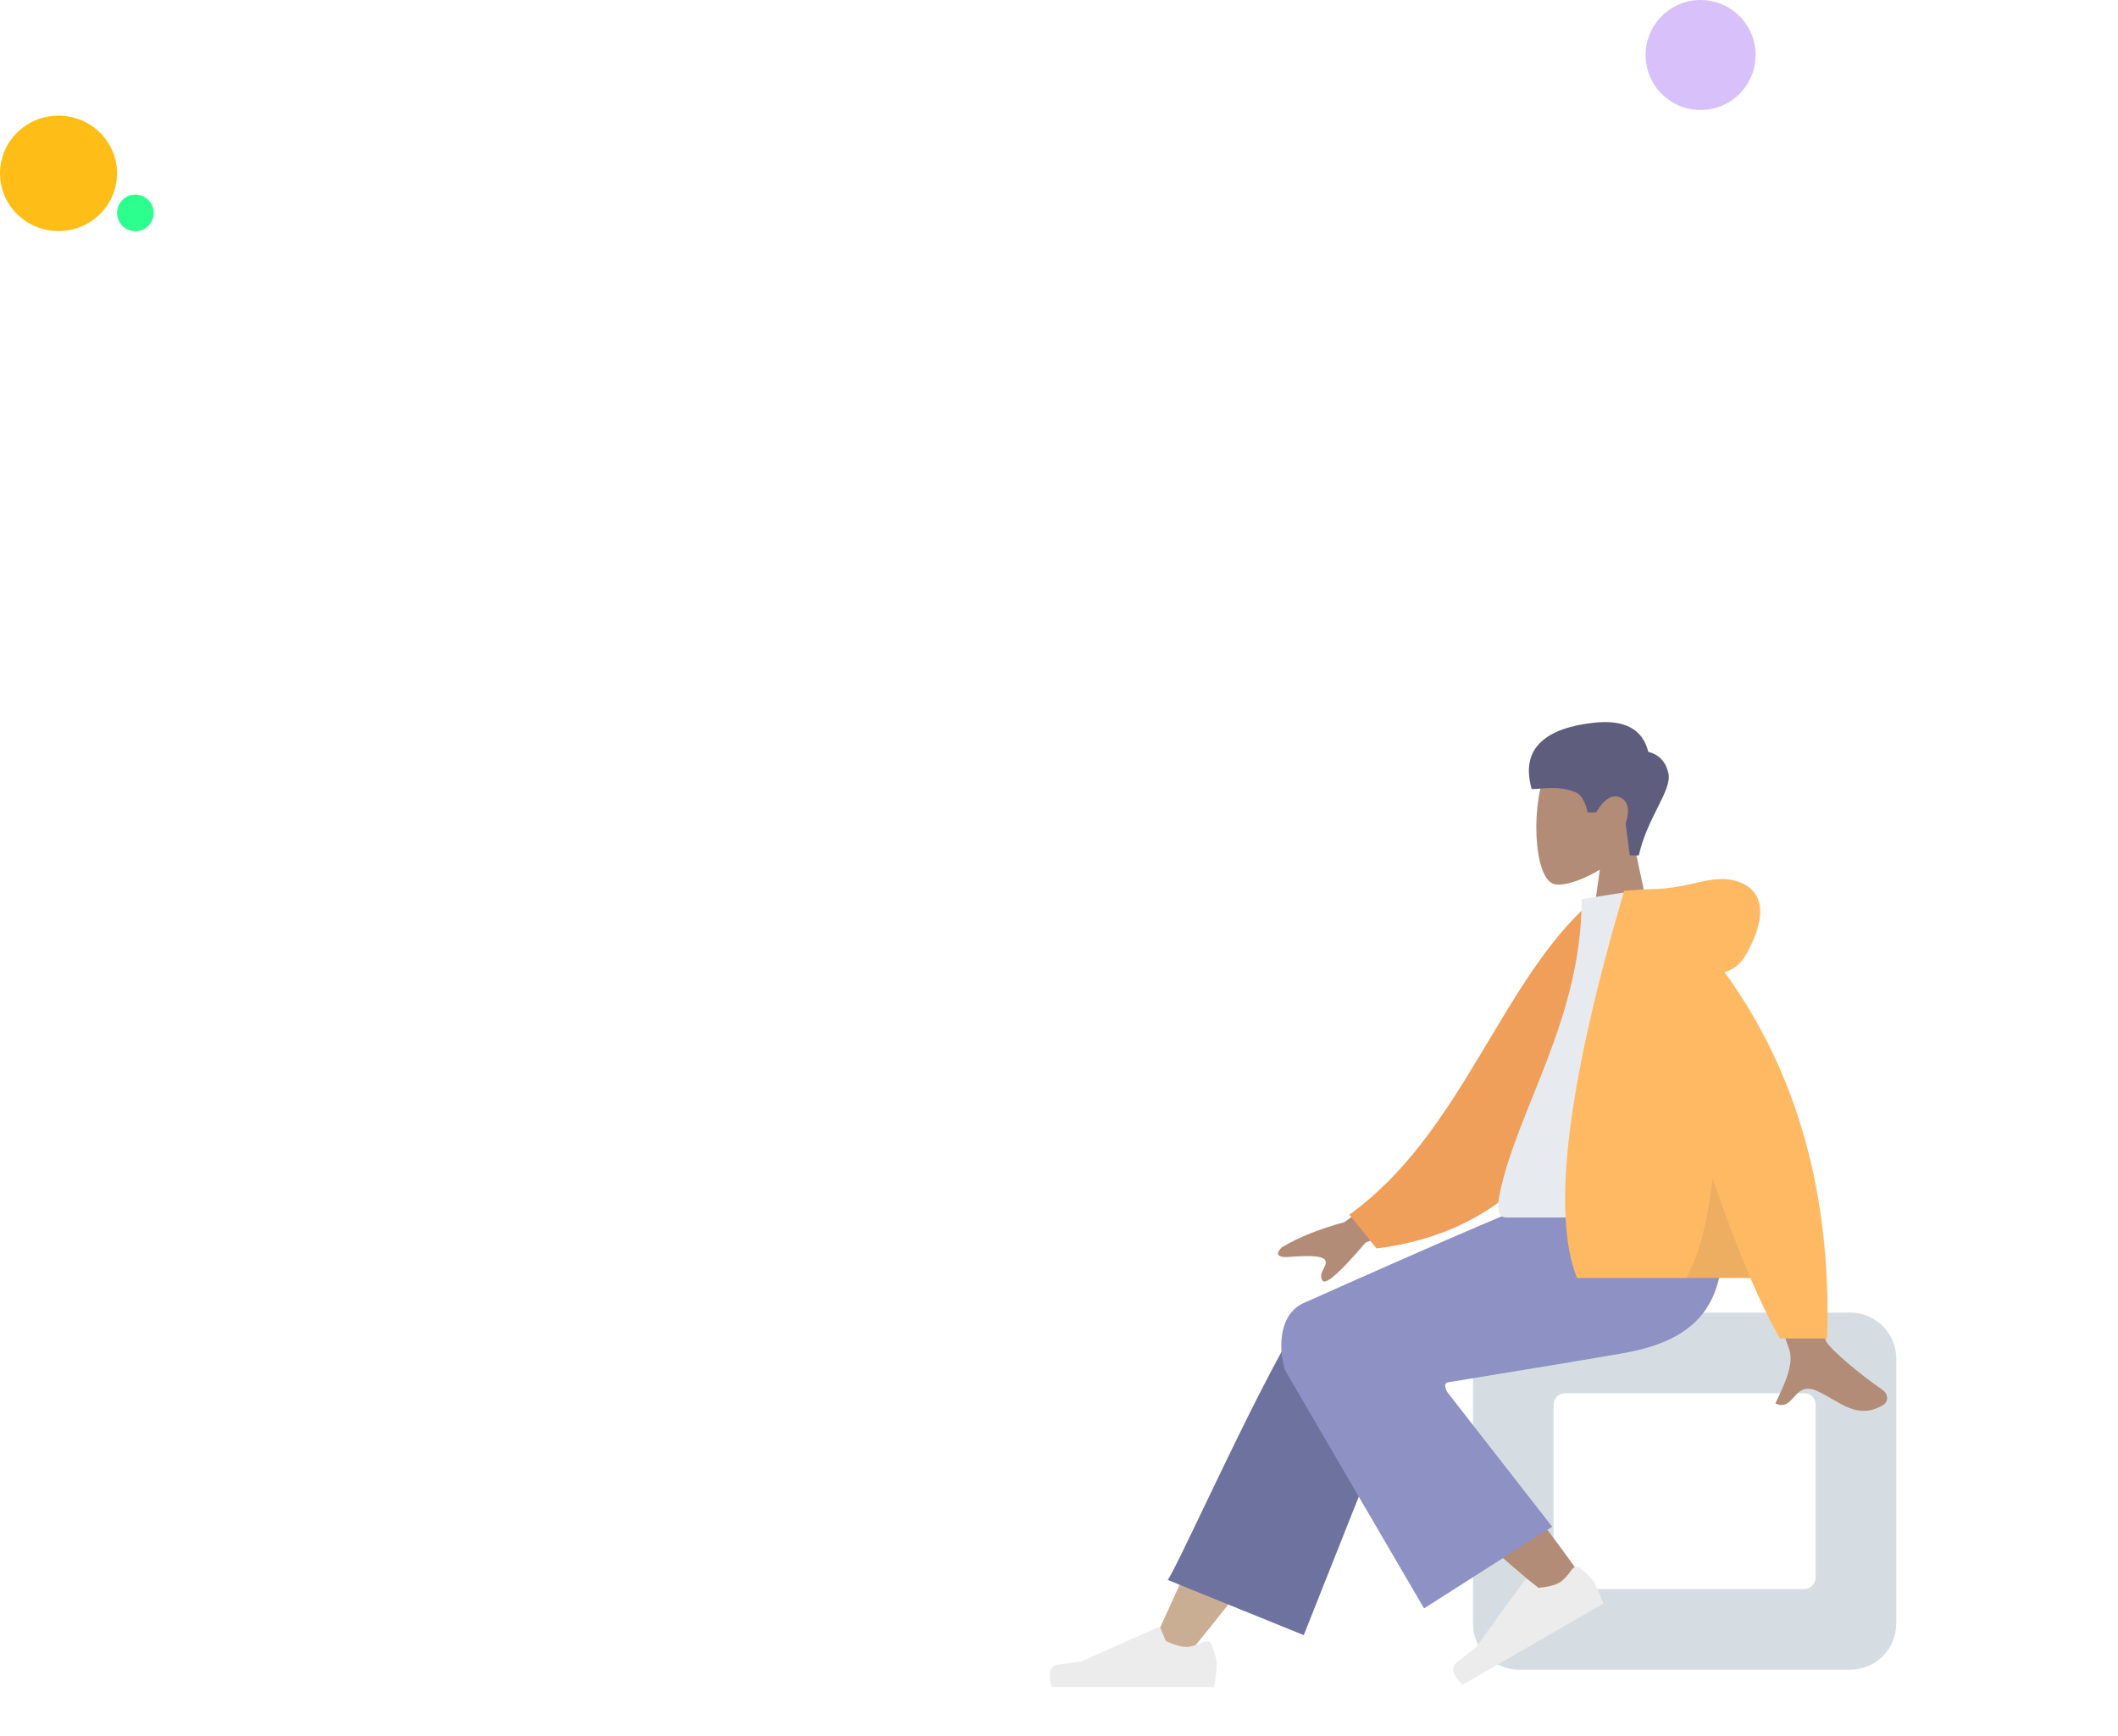 <svg width="1502" height="1231" viewBox="0 0 1502 1231" fill="none" xmlns="http://www.w3.org/2000/svg">
<g opacity="0.7">
<path fill-rule="evenodd" clip-rule="evenodd" d="M1158.39 596.783C1167.8 585.736 1174.17 572.197 1173.11 557.027C1170.04 513.316 1109.2 522.932 1097.37 544.993C1085.54 567.055 1086.94 623.015 1102.24 626.958C1108.34 628.53 1121.33 624.679 1134.55 616.706L1126.25 675.44H1175.26L1158.39 596.783Z" fill="#915B3C"/>
<path fill-rule="evenodd" clip-rule="evenodd" d="M1162.16 606.623C1168.31 579.251 1185.83 560.593 1183.16 548.359C1181.37 540.203 1176.62 535.131 1168.89 533.143C1164.89 516.974 1152 510.096 1130.22 512.511C1097.55 516.132 1077.61 529.703 1086.22 559.565C1094.14 559.565 1103.69 556.701 1116.91 561.607C1121.1 563.164 1124.1 567.991 1125.91 576.089H1131.88C1137.67 566.479 1143.39 562.948 1149.02 565.495C1154.65 568.042 1155.93 574.229 1152.86 584.056L1155.8 606.623H1162.16Z" fill="#191847"/>
<path fill-rule="evenodd" clip-rule="evenodd" d="M1312.08 930.752H1077.24C1059.2 930.752 1044.57 945.384 1044.57 963.432V1151.34C1044.57 1169.39 1059.2 1184.02 1077.24 1184.02H1312.08C1330.13 1184.02 1344.76 1169.39 1344.76 1151.34V963.432C1344.76 945.384 1330.13 930.752 1312.08 930.752ZM1279.41 987.942C1283.92 987.942 1287.58 991.6 1287.58 996.112V1118.66C1287.58 1123.17 1283.92 1126.83 1279.41 1126.83H1109.92C1105.4 1126.83 1101.75 1123.17 1101.75 1118.66V996.112C1101.75 991.6 1105.4 987.942 1109.92 987.942H1279.41Z" fill="#C5CFD6"/>
<path fill-rule="evenodd" clip-rule="evenodd" d="M842.075 1173.81C882.337 1124.64 909.579 1088.18 923.802 1064.44C948.154 1023.8 968.085 987.633 974.375 973.818C989.374 940.874 939.845 925.448 928.636 940.814C911.67 964.071 875.437 1037.25 819.937 1160.37L842.075 1173.81Z" fill="#B28B67"/>
<path fill-rule="evenodd" clip-rule="evenodd" d="M924.579 1159.51L999.509 970.861C1015.53 936.471 938.142 913.865 926.365 929.87C899.625 966.205 836.072 1109.54 828.105 1120.37L924.579 1159.51Z" fill="#2F3676"/>
<path fill-rule="evenodd" clip-rule="evenodd" d="M1124.14 1121.68C1109.55 1100.38 1056.46 1028.74 1027.54 999.097C1019.23 990.578 1011.12 982.403 1003.45 974.784C980.66 952.138 935.267 990.202 958.019 1010.83C1014.68 1062.2 1097.35 1131.54 1104.26 1137.73C1113.94 1146.39 1133.32 1135.06 1124.14 1121.68Z" fill="#915B3C"/>
<path fill-rule="evenodd" clip-rule="evenodd" d="M1120.73 1112.06C1125.76 1116.2 1129.03 1119.58 1130.54 1122.2C1132.38 1125.39 1134.54 1130.35 1137.01 1137.09C1133.31 1139.22 1100.06 1158.42 1037.26 1194.69C1029.72 1187.62 1028.55 1182.12 1033.74 1178.22C1038.93 1174.31 1043.21 1171.01 1046.59 1168.33L1081.02 1120.88C1081.68 1119.97 1082.96 1119.77 1083.87 1120.43C1083.88 1120.44 1083.9 1120.45 1083.92 1120.46L1091.07 1125.97C1097.63 1125.4 1102.53 1124.18 1105.76 1122.31C1108.39 1120.8 1111.4 1117.64 1114.8 1112.85C1116.11 1111.01 1118.66 1110.58 1120.5 1111.88C1120.58 1111.94 1120.66 1112 1120.73 1112.06Z" fill="#E4E4E4"/>
<path fill-rule="evenodd" clip-rule="evenodd" d="M859.394 1166.46C861.679 1172.56 862.821 1177.13 862.821 1180.15C862.821 1183.84 862.208 1189.21 860.981 1196.28C856.709 1196.28 818.316 1196.28 745.802 1196.28C742.809 1186.38 744.537 1181.04 750.986 1180.25C757.434 1179.46 762.791 1178.75 767.056 1178.11L820.59 1154.24C821.62 1153.78 822.828 1154.24 823.287 1155.27C823.295 1155.29 823.302 1155.31 823.31 1155.33L826.751 1163.68C832.721 1166.46 837.572 1167.86 841.304 1167.86C844.336 1167.86 848.524 1166.63 853.867 1164.18C855.918 1163.24 858.342 1164.14 859.282 1166.19C859.323 1166.28 859.36 1166.37 859.394 1166.46Z" fill="#E4E4E4"/>
<path fill-rule="evenodd" clip-rule="evenodd" d="M1026.47 980.283C1088.75 970.136 1130.46 963.197 1151.61 959.466C1211.9 948.834 1229.48 916.384 1219.09 845.585H1108.01C1093.31 849.831 1031.89 876.09 923.742 924.363C904.285 934.024 907.908 962.508 911.465 971.893C911.61 972.276 944.411 1028.49 1009.87 1140.54L1100.74 1082.64L1026.3 987.106C1024.33 983.146 1024.39 980.872 1026.47 980.283Z" fill="#5C63AB"/>
<path fill-rule="evenodd" clip-rule="evenodd" d="M1018.47 818.847L953.328 866.689C935.661 871.458 920.901 877.39 909.047 884.487C906.247 887.039 902.863 892.207 914.475 891.313C926.088 890.42 938.342 890.003 939.944 893.965C941.547 897.926 934.52 902.664 937.758 908.009C939.918 911.572 950.119 902.637 968.362 881.203L1032.87 854.449L1018.47 818.847ZM1268.57 820.498L1225.9 820.666C1252.25 905.743 1266.47 950.885 1268.57 956.091C1273.3 967.803 1263.3 985.642 1259.02 995.228C1272.95 1001.46 1271.46 978.377 1289.03 986.552C1305.07 994.014 1317.27 1007.53 1335.79 996.101C1338.07 994.695 1340.57 989.402 1334.54 985.266C1319.51 974.961 1297.86 956.926 1294.93 950.99C1290.95 942.895 1282.16 899.397 1268.57 820.498Z" fill="#915B3C"/>
<path fill-rule="evenodd" clip-rule="evenodd" d="M1147.3 641.396L1129.64 638.366C1064.12 694.975 1037.21 803.727 956.902 861.338L976.231 885.302C1115.55 868.049 1150.08 735.397 1147.3 641.396Z" fill="#E87613"/>
<path fill-rule="evenodd" clip-rule="evenodd" d="M1224.27 863.35C1153.47 863.35 1101.39 863.35 1068.03 863.35C1060.89 863.35 1062.23 853.039 1063.27 847.835C1075.18 787.785 1121.68 723.054 1121.68 637.573L1166.74 630.505C1204.02 690.469 1216.91 764.298 1224.27 863.35Z" fill="#DDE3E9"/>
<path fill-rule="evenodd" clip-rule="evenodd" d="M1223.02 689.447C1229.56 687.565 1234.75 683.176 1238.57 676.28C1255.04 646.551 1249.09 630.183 1231.49 624.803C1213.88 619.423 1198.19 630.505 1170.14 630.505C1168.61 630.505 1167.21 630.601 1165.95 630.792L1151.84 631.597C1111.36 768.813 1100.19 860.362 1118.34 906.242H1241.32C1248.61 923.236 1255.58 937.533 1262.24 949.135H1295.75C1298.9 847.147 1274.66 760.584 1223.02 689.447Z" fill="#FF9B21"/>
<path fill-rule="evenodd" clip-rule="evenodd" d="M1214.54 835.771C1210.67 868.138 1204.39 891.628 1195.68 906.243H1241.32C1232.82 886.42 1223.9 862.93 1214.54 835.771Z" fill="black" fill-opacity="0.1"/>
</g>
<ellipse cx="41.5" cy="122.921" rx="41.5" ry="40.921" fill="#FFBD17"/>
<circle cx="96" cy="151" r="13" fill="#2CFF8D"/>
<circle opacity="0.3" cx="1206" cy="39" r="39" fill="#7D30EE"/>
</svg>
